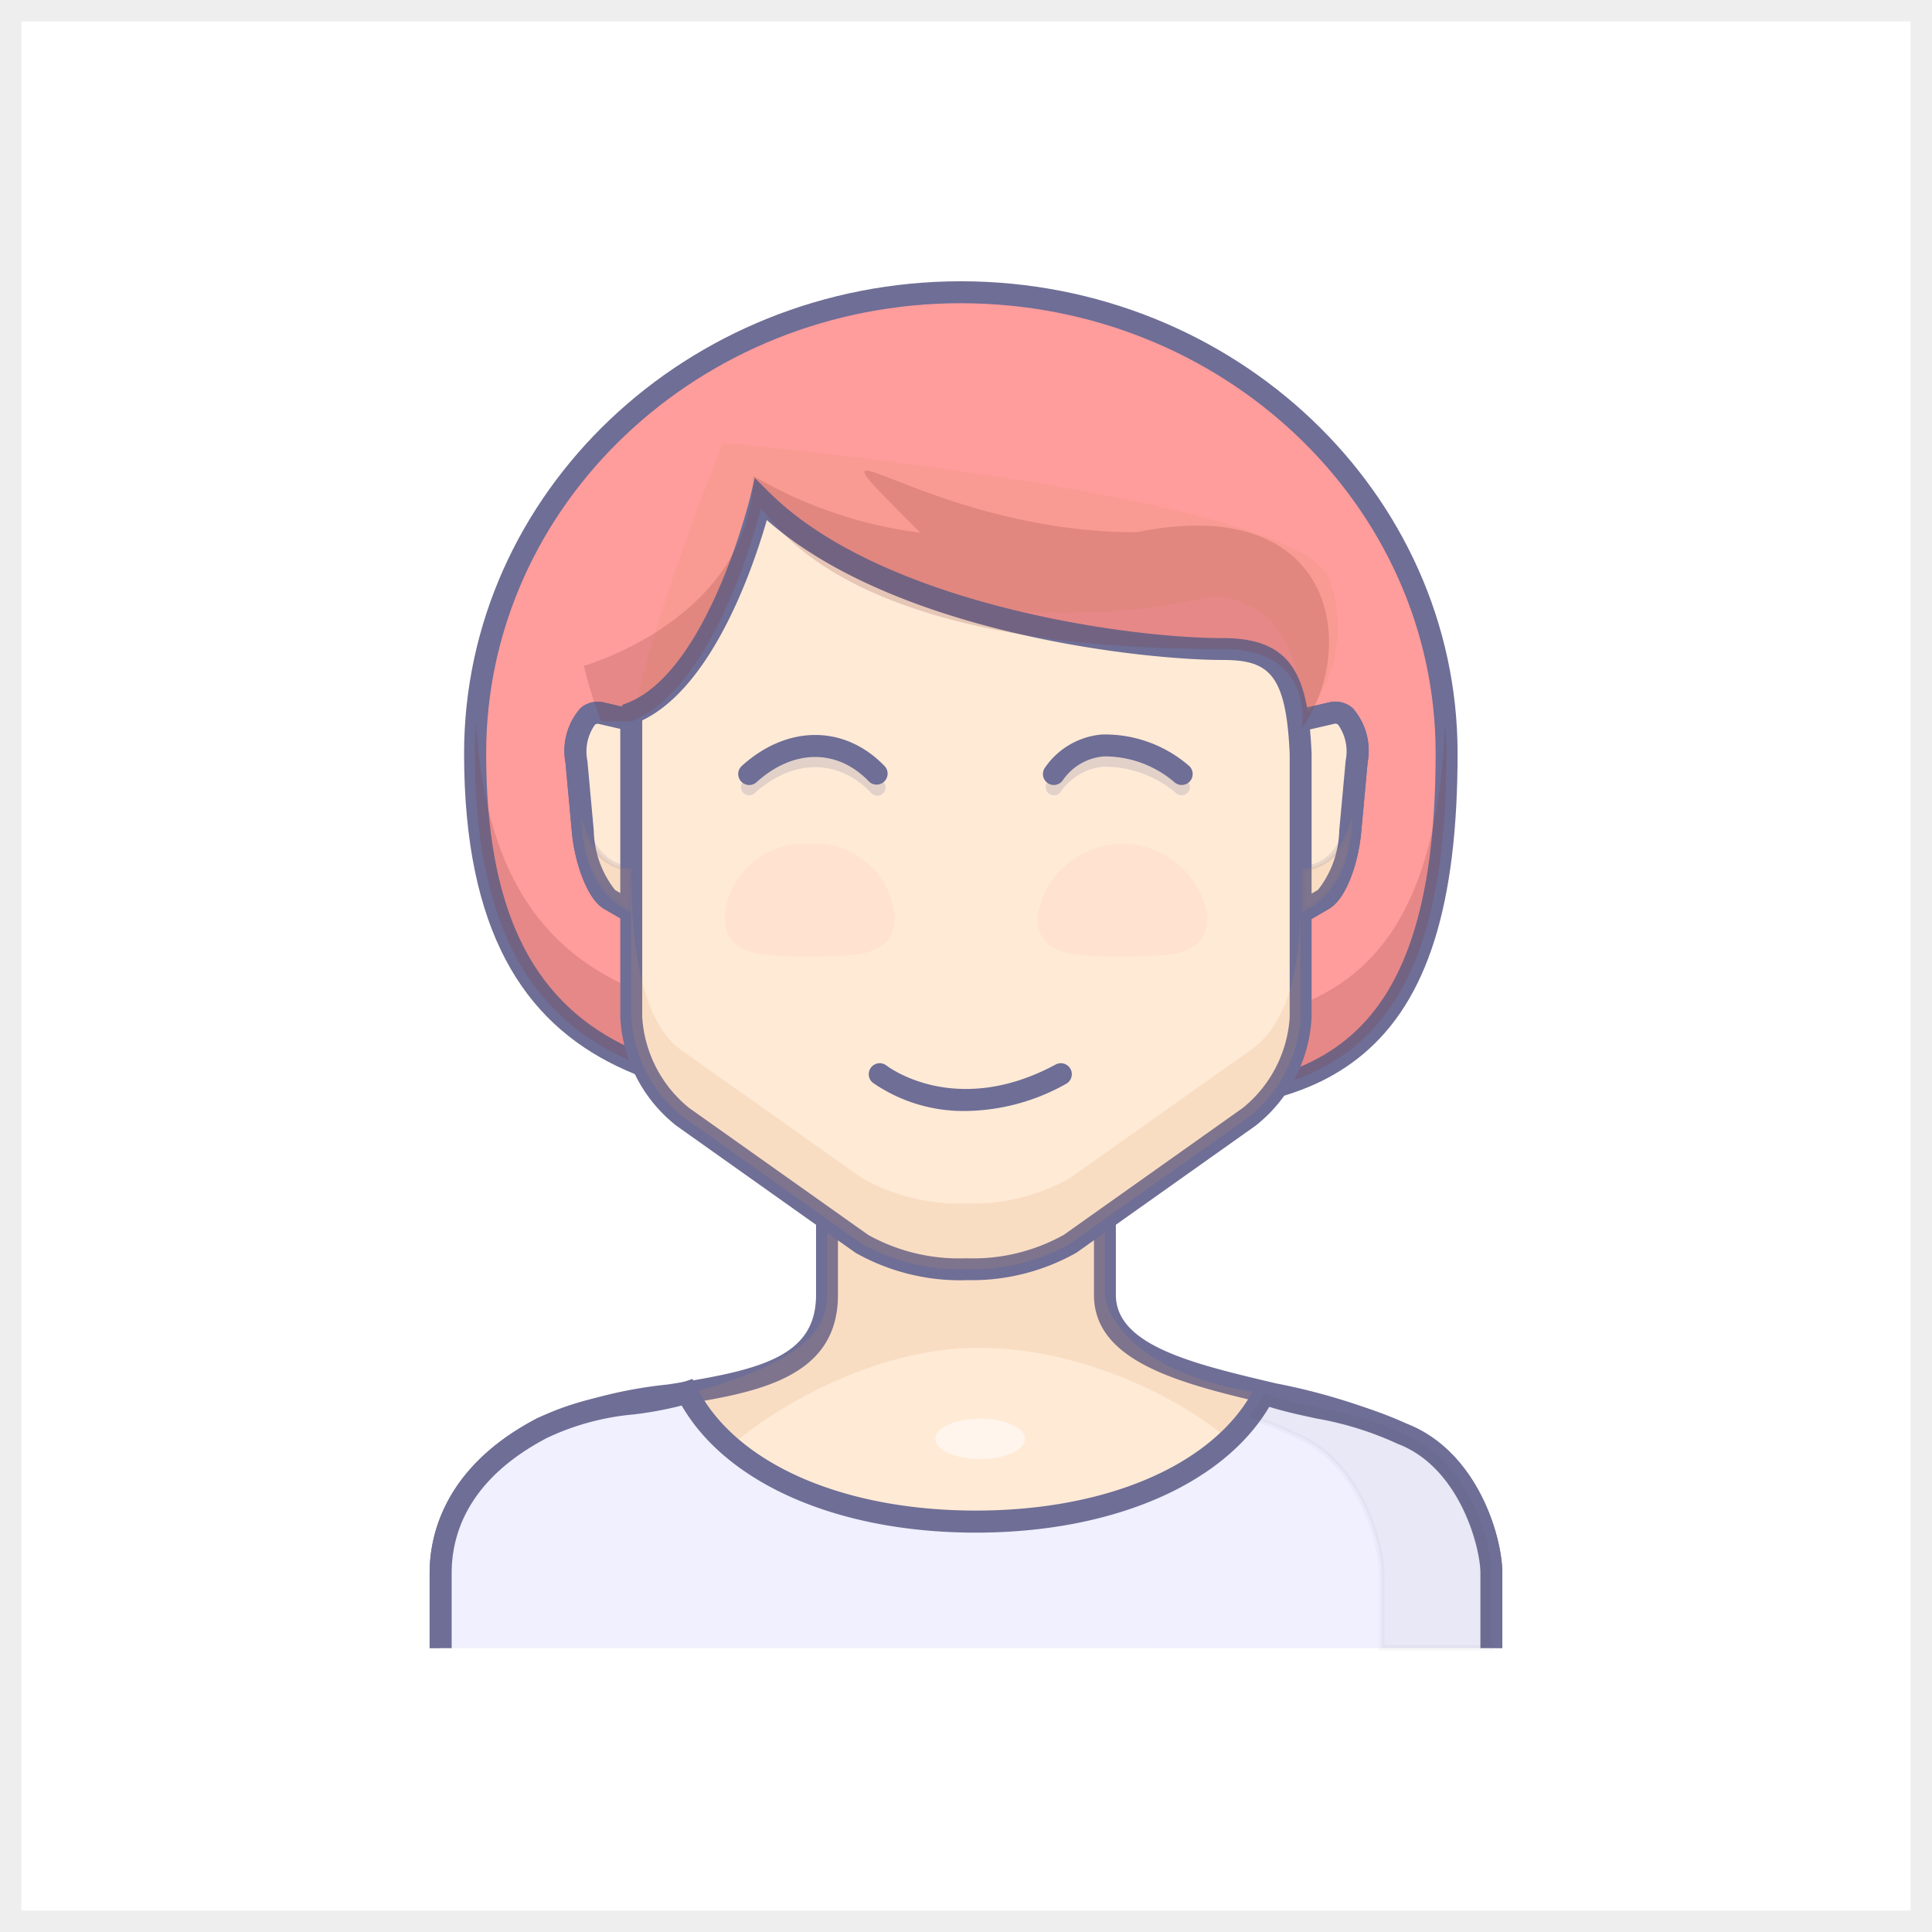 <svg xmlns="http://www.w3.org/2000/svg" xmlns:xlink="http://www.w3.org/1999/xlink" width="90" height="90" viewBox="0 0 90 90"><rect x="0" y="0" width="90" height="90" fill="#808080" stroke="none"/><defs><style>.a,.b,.k{fill:#fff;}.a{stroke:#707070;}.c{clip-path:url(#a);}.d,.o{fill:#ff9c9c;}.e,.i,.l,.n{fill:#6e6e96;}.f{fill:#ffead6;}.g{fill:#853737;}.g,.l{opacity:0.2;}.h{fill:#d59758;}.h,.i{opacity:0.15;}.j{fill:#f0f0ff;}.k{opacity:0.54;}.m{fill:#3f3f3f;}.m,.n{opacity:0.05;}.o{opacity:0.1;}.p,.q{stroke:none;}.q{fill:#eee;}</style><clipPath id="a"><path class="a" d="M0,0H90V90H0Z" transform="translate(20.5 160.5)"/></clipPath></defs><g transform="translate(-20.5 -160.5)"><g class="b" transform="translate(20.5 160.5)"><path class="p" d="M 89.5 89.5 L 0.5 89.5 L 0.5 0.5 L 89.5 0.5 L 89.5 89.5 Z"/><path class="q" d="M 1 1 L 1 89 L 89 89 L 89 1 L 1 1 M 0 0 L 90 0 L 90 90 L 0 90 L 0 0 Z"/></g><g class="c"><g transform="translate(30.906 173.603)"><path class="d" d="M57.855,22.2c0,18.664-10.13,16.139-22.627,16.139S12.6,38.049,12.6,22.2C12.6,10.336,22.732.721,35.228.721S57.855,10.336,57.855,22.2Z" transform="translate(-0.872 -0.21)"/><path class="e" d="M42.6,38.752c-1.158,0-2.338-.027-3.587-.055-1.3-.029-2.636-.06-4-.06-11.9,0-23.138,0-23.138-16.65C11.88,9.864,22.26,0,35.018,0S58.156,9.864,58.156,21.988c0,7.051-1.4,11.508-4.417,14.027-2.718,2.272-6.417,2.738-11.134,2.738ZM35.018,1.022c-12.194,0-22.115,9.4-22.115,20.965,0,7.078,2.016,11.386,6.345,13.557,3.834,1.922,8.954,2.071,15.77,2.071,1.375,0,2.721.03,4.023.06,1.243.028,2.417.055,3.564.055,8.232,0,14.529-1.159,14.529-15.742,0-11.56-9.921-20.965-22.115-20.965Z" transform="translate(-0.662)"/><path class="f" d="M21.8,37.635l-1.008-.583c-.555-.321-1.115-1.743-1.246-3.162l-.3-3.26c-.131-1.419.39-2.434,1.159-2.256l1.4.324" transform="translate(-2.801 -8.256)"/><path class="e" d="M21.336,37.868l-1.009-.583c-.8-.465-1.372-2.18-1.5-3.558l-.3-3.26a3.008,3.008,0,0,1,.689-2.523,1.212,1.212,0,0,1,1.095-.278l1.4.324-.231,1-1.4-.324a.19.19,0,0,0-.191.052,2.159,2.159,0,0,0-.343,1.659l.3,3.26a4.616,4.616,0,0,0,.993,2.767l1.008.583-.512.886Z" transform="translate(-2.591 -8.046)"/><path class="f" d="M21.8,37.635l-1.008-.583c-.555-.321-1.115-1.743-1.246-3.162l-.3-3.26c-.131-1.419.39-2.434,1.159-2.256l1.4.324" transform="translate(-2.801 -8.256)"/><path class="e" d="M21.336,37.868l-1.009-.583c-.8-.465-1.372-2.18-1.5-3.558l-.3-3.26a3.008,3.008,0,0,1,.689-2.523,1.212,1.212,0,0,1,1.095-.278l1.4.324-.231,1-1.4-.324a.19.19,0,0,0-.191.052,2.159,2.159,0,0,0-.343,1.659l.3,3.26a4.616,4.616,0,0,0,.993,2.767l1.008.583-.512.886Z" transform="translate(-2.591 -8.046)"/><path class="f" d="M59.279,77.049V73.554c0-1.425-1.051-5.3-4.17-6.487-4.64-2.342-13.833-2.194-13.833-6.469V51.141a5.2,5.2,0,0,0-5.182-5.182H33.513a5.2,5.2,0,0,0-5.182,5.182V60.6c0,5.49-8.542,3.786-13.276,6.207-4.271,2.233-4.726,5.325-4.726,6.75v3.495" transform="translate(-0.21 -13.383)"/><path class="e" d="M59.58,76.839H58.557V73.344c0-1.165-.945-4.9-3.84-6.01l-.048-.021a28.374,28.374,0,0,0-5.861-1.8c-4.057-.955-8.253-1.943-8.253-5.122V50.931a4.676,4.676,0,0,0-4.671-4.671H33.3a4.676,4.676,0,0,0-4.67,4.671v9.456c0,3.972-3.944,4.587-7.757,5.183a20.045,20.045,0,0,0-5.8,1.479c-3.675,1.922-4.448,4.484-4.448,6.3v3.495H9.608V73.344c0-1.714.65-4.928,5-7.2a20.743,20.743,0,0,1,6.109-1.581c4.288-.67,6.892-1.285,6.892-4.173V50.931A5.7,5.7,0,0,1,33.3,45.238h2.581a5.7,5.7,0,0,1,5.694,5.693v9.456c0,2.37,3.626,3.223,7.465,4.127a29.179,29.179,0,0,1,6.064,1.875c3.347,1.295,4.474,5.315,4.474,6.955v3.5Z" transform="translate(0 -13.173)"/><path class="g" d="M35.233,43.158c-11.969.025-21.767-.221-22.6-14.171q-.053.743-.052,1.488c.032,15.851,10.163,16.118,22.66,16.092s22.632,2.478,22.594-16.185q0-.678-.049-1.355c-.7,16.419-10.535,14.108-22.552,14.132Z" transform="translate(-0.866 -8.44)"/><path class="h" d="M46.138,53.209c0-.05-.006-.1-.007-.148H36.91l-3.717,2.254v7.35c0,1.625-1.069,3.031-5.923,4.452-.959,1.038,1.205,2.286,1.434,2.632.734-.823,5.891-4.614,11.543-4.614,5.939,0,10.968,3.51,11.625,4.319.169-.268,2.537-1.287,1.679-2.189-6.287-.864-7.412-3.929-7.412-4.6V53.209Z" transform="translate(-5.072 -15.45)"/><path class="f" d="M66.924,37.635l1.008-.583c.555-.321,1.115-1.743,1.246-3.162l.3-3.26c.131-1.419-.39-2.434-1.159-2.256l-1.4.324" transform="translate(-16.69 -8.256)"/><path class="e" d="M67.075,37.868l-.512-.885,1.009-.583a4.622,4.622,0,0,0,.993-2.767l.3-3.26a2.16,2.16,0,0,0-.343-1.659.191.191,0,0,0-.192-.052l-1.4.324-.231-1,1.4-.324a1.212,1.212,0,0,1,1.1.278,3.007,3.007,0,0,1,.688,2.523l-.3,3.26c-.131,1.413-.688,3.089-1.5,3.558Z" transform="translate(-16.584 -8.046)"/><path class="f" d="M66.924,37.635l1.008-.583c.555-.321,1.115-1.743,1.246-3.162l.3-3.26c.131-1.419-.39-2.434-1.159-2.256l-1.4.324" transform="translate(-16.69 -8.256)"/><path class="e" d="M67.075,37.868l-.512-.885,1.009-.583a4.622,4.622,0,0,0,.993-2.767l.3-3.26a2.16,2.16,0,0,0-.343-1.659.191.191,0,0,0-.192-.052l-1.4.324-.231-1,1.4-.324a1.212,1.212,0,0,1,1.1.278,3.007,3.007,0,0,1,.688,2.523l-.3,3.26c-.131,1.413-.688,3.089-1.5,3.558Z" transform="translate(-16.584 -8.046)"/><path class="h" d="M22.86,24.695S28.168,23.033,29.318,16c0,0,10.61,4.219,20.454,1.79,0,0,4.322-.4,4.322,5.746a6.483,6.483,0,0,0,1.3-6.513c-1.3-3.963-28.252-6.392-28.252-6.392S22.86,21.115,22.86,24.695Z" transform="translate(-3.859 -3.096)"/><path class="f" d="M54.044,26.2c-.161-3.618-.881-4.89-3.623-4.89-4.318,0-16.04-1.485-21.52-6.965,0,0-1.995,8.38-6.041,9.953h0V38.458a6.407,6.407,0,0,0,2.4,4.643l8.34,5.913A9.239,9.239,0,0,0,38.452,50.2,9.239,9.239,0,0,0,43.3,49.014l8.34-5.913a6.408,6.408,0,0,0,2.4-4.643h0V26.2Z" transform="translate(-3.859 -4.176)"/><path class="e" d="M38.242,50.295a9.928,9.928,0,0,1-5.147-1.278L24.754,43.1a6.861,6.861,0,0,1-2.616-5.061V23.8l.1-.306.224-.088c3.748-1.457,5.709-9.513,5.729-9.595l.212-.89.647.647c5.149,5.15,16.478,6.815,21.158,6.815,3.293,0,3.975,1.811,4.134,5.379V38.044A6.86,6.86,0,0,1,51.729,43.1l-8.34,5.913a9.928,9.928,0,0,1-5.147,1.278ZM23.161,24.214v13.83a5.91,5.91,0,0,0,2.184,4.226l8.34,5.913a8.686,8.686,0,0,0,4.556,1.09,8.686,8.686,0,0,0,4.556-1.09l8.34-5.913a5.911,5.911,0,0,0,2.185-4.226V25.781c-.165-3.714-.959-4.379-3.111-4.379-3.7,0-15.225-1.216-21.247-6.519-.616,2.15-2.5,7.744-5.8,9.331Z" transform="translate(-3.649 -3.761)"/><path class="h" d="M19.582,35.112s.468,2.463,2.324,2.463V39.6S19.582,38.87,19.582,35.112Z" transform="translate(-2.904 -10.224)"/><path class="i" d="M21.981,39.77l-.168-.055c-.1-.032-2.411-.836-2.411-4.613l.253-.024c0,.024.471,2.359,2.2,2.359h.128V39.77Zm-2.27-3.727A3.965,3.965,0,0,0,21.725,39.4V37.689a2.477,2.477,0,0,1-2.014-1.646Z" transform="translate(-2.852 -10.214)"/><path class="h" d="M69.278,35.112s-.468,2.463-2.324,2.463V39.6S69.278,38.87,69.278,35.112Z" transform="translate(-16.698 -10.224)"/><path class="i" d="M66.774,39.77V37.437H66.9c1.73,0,2.194-2.336,2.2-2.359l.253.024c0,3.777-2.313,4.58-2.411,4.613l-.168.055Zm.255-2.081V39.4a3.967,3.967,0,0,0,2.015-3.359,2.477,2.477,0,0,1-2.015,1.646Z" transform="translate(-16.646 -10.214)"/><path class="g" d="M45.48,15.314c-10.058,0-16.556-6.476-10.058.022a20.506,20.506,0,0,1-7.775-2.642c-.145,6.647-7.892,8.842-7.892,8.842a19.172,19.172,0,0,0,.8,2.588h1.4C26,22.551,28,14.171,28,14.171c4.6,6.36,17.2,6.582,21.52,6.582s3.672,3.695,3.672,3.695c2.651-3.724,1.628-11.035-7.709-9.133Z" transform="translate(-2.955 -3.623)"/><path class="e" d="M30.4,32.132a.511.511,0,0,1-.343-.89c2.132-1.93,4.81-1.919,6.666.026a.512.512,0,0,1-.74.706c-1.467-1.538-3.523-1.528-5.239.026a.508.508,0,0,1-.343.132Zm14.194,0a.511.511,0,0,1-.411-.815,3.581,3.581,0,0,1,2.646-1.537A5.983,5.983,0,0,1,50.9,31.25a.511.511,0,1,1-.706.74A5,5,0,0,0,46.916,30.8,2.567,2.567,0,0,0,45,31.925a.511.511,0,0,1-.412.207Z" transform="translate(-5.905 -8.667)"/><path class="j" d="M59.279,84.93V81.435c0-1.425-1.051-5.3-4.17-6.487-2.143-1.081-4.345-1.144-6.421-1.869-1.958,3.774-7.229,5.966-13.428,5.966-6.228,0-11.519-2.218-13.455-6.02-2.106.7-4.26.386-6.751,1.66-4.27,2.234-4.725,5.325-4.725,6.75V84.93" transform="translate(-0.21 -21.264)"/><path class="e" d="M59.58,84.674H58.557V81.179c0-1.165-.945-4.9-3.84-6.01l-.048-.021a15.256,15.256,0,0,0-3.755-1.166c-.721-.156-1.463-.316-2.193-.542C46.577,77.066,41.4,79.3,35.05,79.3c-6.385,0-11.58-2.258-13.7-5.921a17.175,17.175,0,0,1-2.238.415,11.854,11.854,0,0,0-4.031,1.091c-3.675,1.922-4.447,4.484-4.447,6.295v3.495H9.608V81.179c0-1.714.65-4.928,5-7.2a12.687,12.687,0,0,1,4.359-1.2,13.718,13.718,0,0,0,2.468-.5l.417-.139.2.392c1.8,3.541,6.784,5.74,13,5.74,6.182,0,11.153-2.18,12.974-5.69l.2-.393.418.146a20.708,20.708,0,0,0,2.483.644,16.106,16.106,0,0,1,3.977,1.241c3.347,1.295,4.474,5.315,4.474,6.955v3.5Z" transform="translate(0 -21.007)"/><path class="e" d="M43,53.615a7.431,7.431,0,0,1-4.337-1.31.511.511,0,0,1,.626-.808c.131.1,3.271,2.437,7.882-.046a.511.511,0,1,1,.485.9A9.754,9.754,0,0,1,43,53.615Z" transform="translate(-8.401 -14.964)"/><path class="h" d="M51.644,47.095,43.3,53.007a9.239,9.239,0,0,1-4.852,1.184A9.241,9.241,0,0,1,33.6,53.007l-8.34-5.913c-2.4-1.575-2.4-6.889-2.4-8.507v6.931a6.407,6.407,0,0,0,2.4,4.643l8.34,5.913a9.241,9.241,0,0,0,4.852,1.184A9.24,9.24,0,0,0,43.3,56.075l8.34-5.913a6.407,6.407,0,0,0,2.4-4.643V39.738C54.044,41.356,54.044,45.519,51.644,47.095Z" transform="translate(-3.859 -11.236)"/><path class="k" d="M42.845,75.692c0,.518.935.938,2.088.938s2.088-.42,2.088-.938-.935-.938-2.088-.938S42.845,75.174,42.845,75.692Z" transform="translate(-9.678 -21.767)"/><path class="l" d="M30.451,32.914a.384.384,0,0,1-.257-.668c2.076-1.88,4.683-1.872,6.487.02a.384.384,0,1,1-.555.529c-1.519-1.593-3.646-1.585-5.417.02a.383.383,0,0,1-.257.1Zm14.194,0a.384.384,0,0,1-.308-.612,3.459,3.459,0,0,1,2.554-1.485,5.848,5.848,0,0,1,3.971,1.436.383.383,0,1,1-.529.555,5.168,5.168,0,0,0-3.375-1.227,2.723,2.723,0,0,0-2,1.177.383.383,0,0,1-.309.155Z" transform="translate(-5.957 -8.969)"/><path class="m" d="M70.578,74.97c-2.143-1.081-4.345-1.144-6.421-1.869a7.692,7.692,0,0,1-.7,1.1,11.129,11.129,0,0,1,2.01.764c3.118,1.19,4.17,5.062,4.17,6.487v3.5h5.113v-3.5c0-1.424-1.051-5.3-4.17-6.486Z" transform="translate(-15.679 -21.286)"/><path class="n" d="M74.788,85.014H69.419V81.392c0-1.284-.969-5.177-4.087-6.368a10.961,10.961,0,0,0-2-.76l-.18-.051.113-.149a7.607,7.607,0,0,0,.691-1.087l.051-.1.1.037a21,21,0,0,0,2.528.656,15.731,15.731,0,0,1,3.908,1.22c3.232,1.233,4.24,5.27,4.24,6.6v3.623Zm-5.113-.256h4.858V81.392c0-1.283-.969-5.176-4.087-6.367a15.583,15.583,0,0,0-3.859-1.2,22.556,22.556,0,0,1-2.454-.629,7.9,7.9,0,0,1-.553.877,11.087,11.087,0,0,1,1.856.721c3.232,1.233,4.24,5.271,4.24,6.6Z" transform="translate(-15.591 -21.221)"/><path class="o" d="M36.913,40.359c0,1.871-1.774,1.854-3.963,1.854s-3.963.017-3.963-1.854a3.709,3.709,0,0,1,3.963-3.388,3.709,3.709,0,0,1,3.963,3.388Z" transform="translate(-5.643 -10.765)"/><path class="o" d="M57.473,40.359c0,1.871-1.774,1.854-3.963,1.854s-3.963.017-3.963-1.854a4.012,4.012,0,0,1,7.926,0Z" transform="translate(-11.63 -10.765)"/></g></g></g></svg>